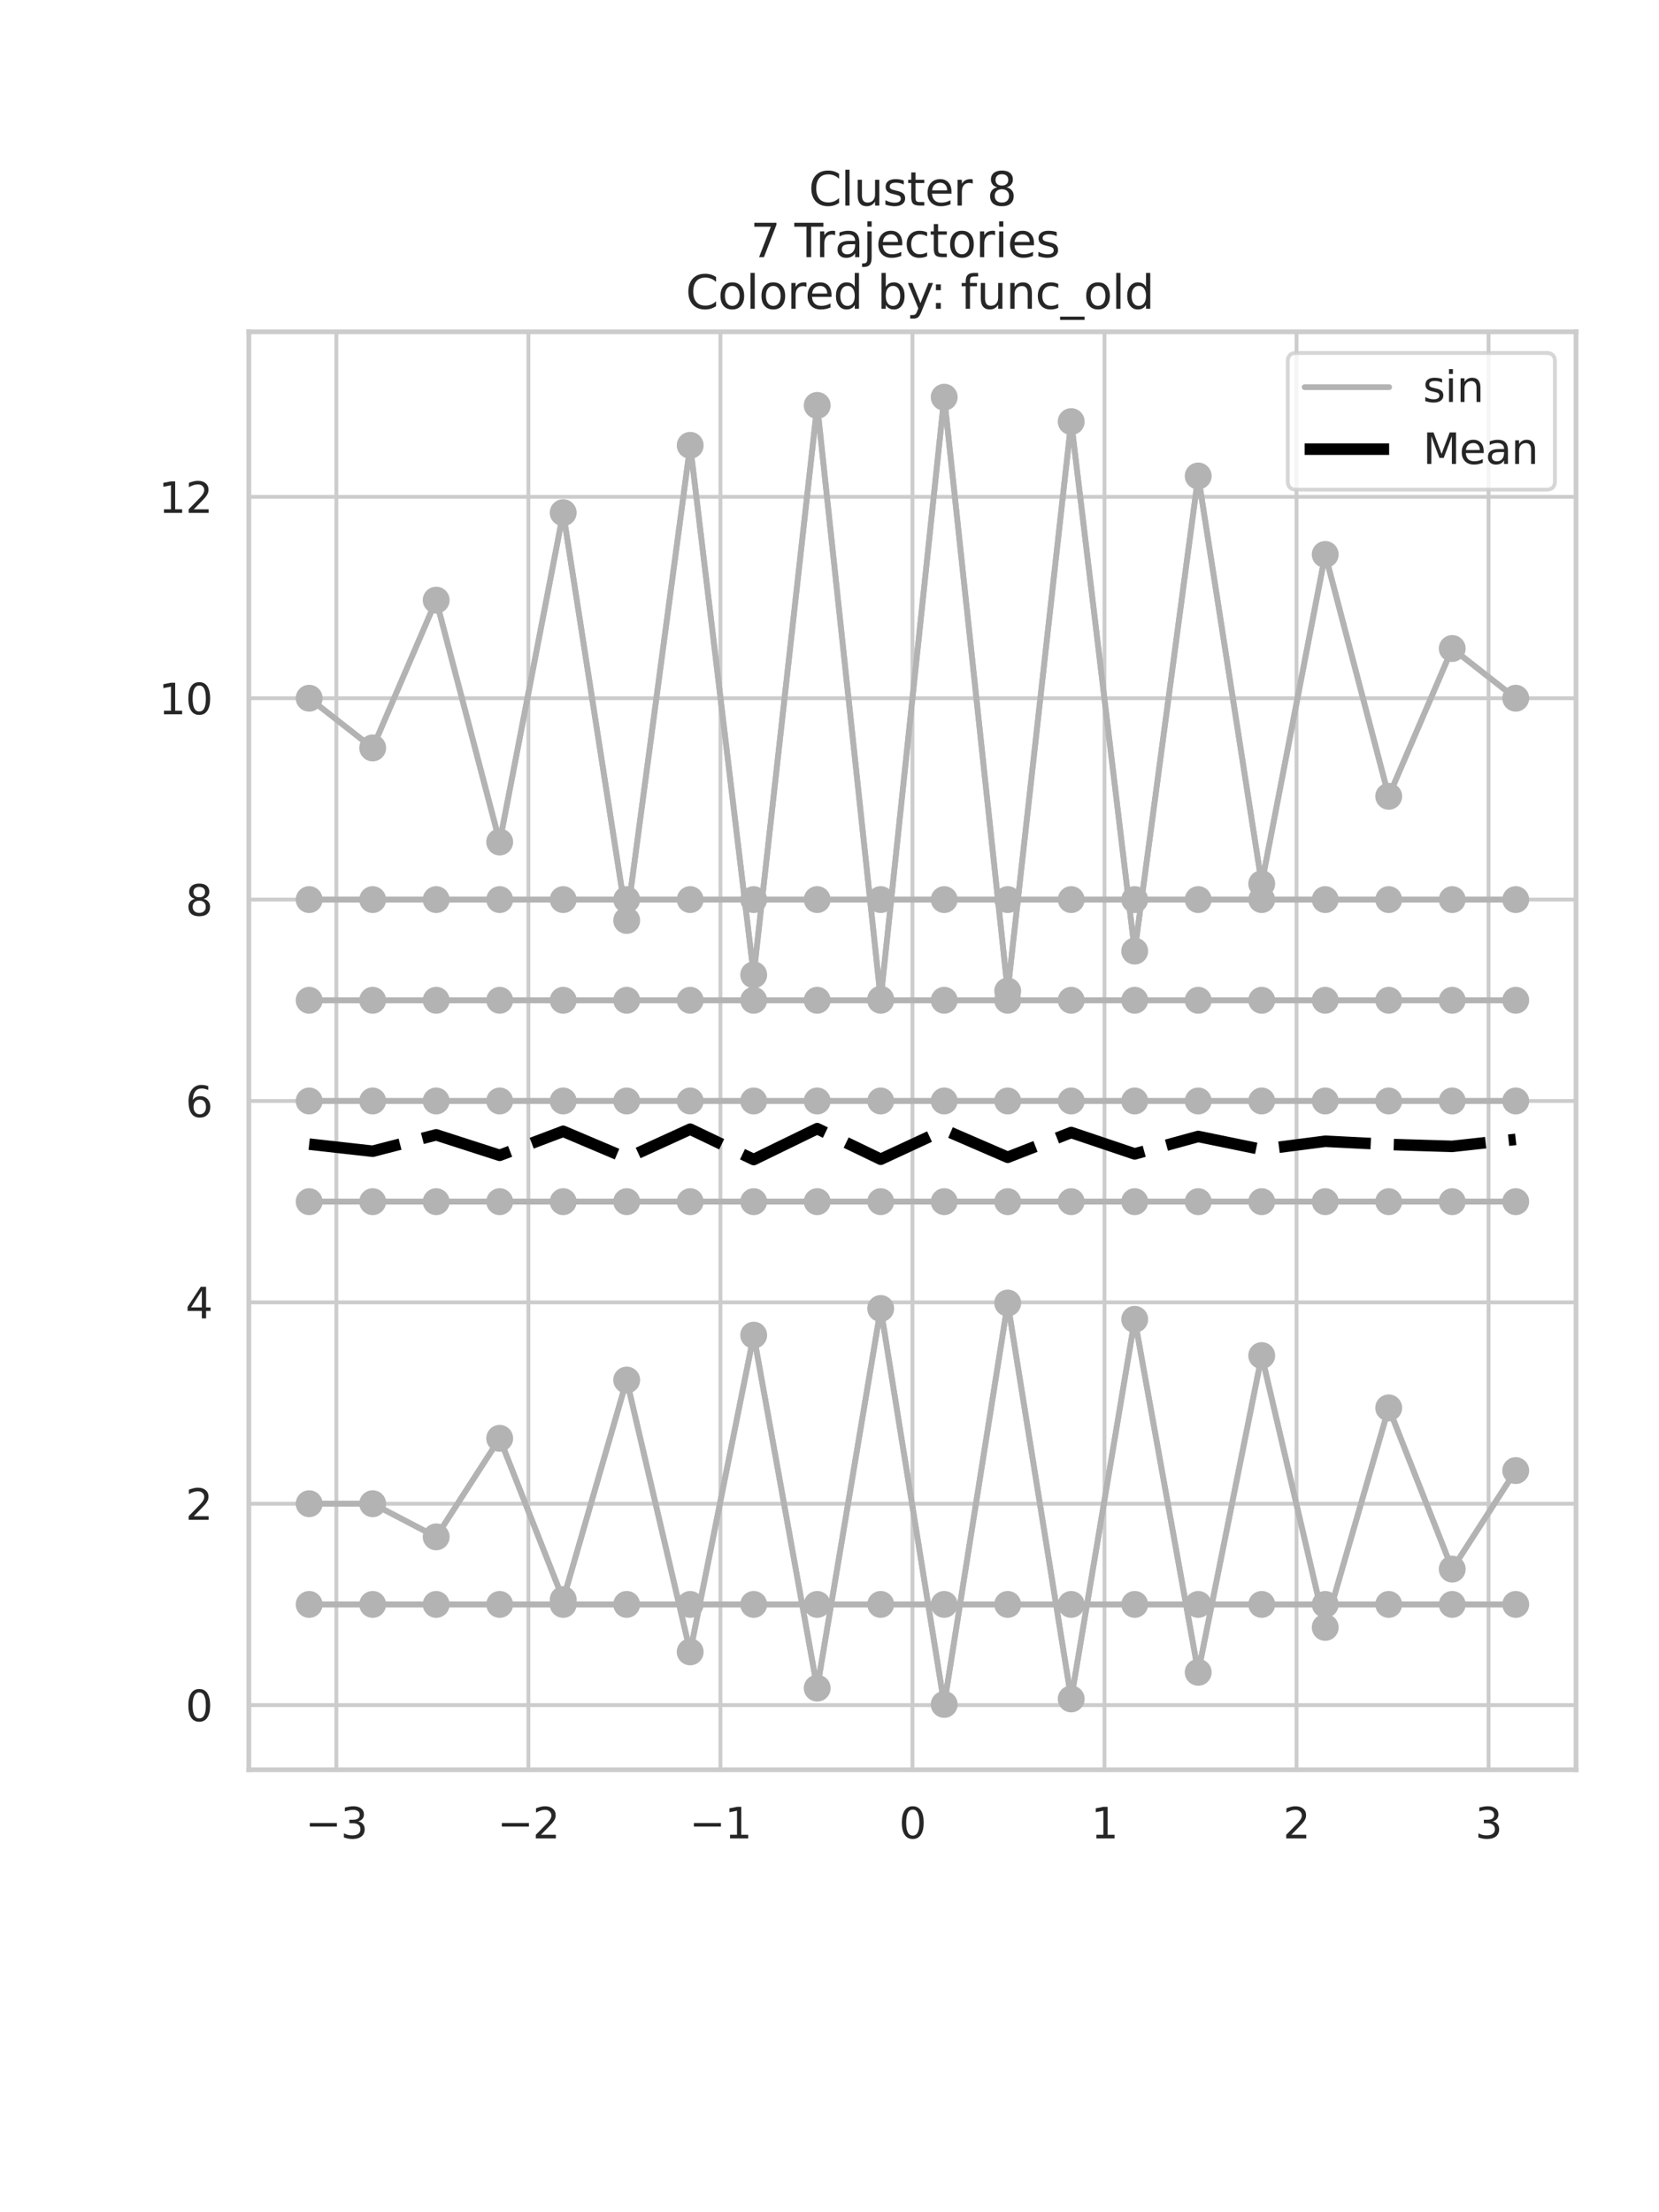 <?xml version="1.0" encoding="utf-8" standalone="no"?>
<!DOCTYPE svg PUBLIC "-//W3C//DTD SVG 1.1//EN"
  "http://www.w3.org/Graphics/SVG/1.1/DTD/svg11.dtd">
<svg xmlns:xlink="http://www.w3.org/1999/xlink" width="432pt" height="576pt" viewBox="0 0 432 576" xmlns="http://www.w3.org/2000/svg" version="1.1">
 <defs>
  <style type="text/css">*{stroke-linejoin: round; stroke-linecap: butt}</style>
 </defs>
 <g id="figure_1">
  <g id="patch_1">
   <path d="M 0 576 
L 432 576 
L 432 0 
L 0 0 
z
" style="fill: #ffffff"/>
  </g>
  <g id="axes_1">
   <g id="patch_2">
    <path d="M 64.8 460.8 
L 410.4 460.8 
L 410.4 86.4 
L 64.8 86.4 
z
" style="fill: #ffffff"/>
   </g>
   <g id="matplotlib.axis_1">
    <g id="xtick_1">
     <g id="line2d_1">
      <path d="M 87.589 460.8 
L 87.589 86.4 
" clip-path="url(#p9d77652226)" style="fill: none; stroke: #cccccc; stroke-linecap: round"/>
     </g>
     <g id="text_1">
      <!-- −3 -->
      <g style="fill: #262626" transform="translate(79.481 478.658) scale(0.11 -0.11)">
       <defs>
        <path id="DejaVuSans-2212" d="M 678 2272 
L 4684 2272 
L 4684 1741 
L 678 1741 
L 678 2272 
z
" transform="scale(0.016)"/>
        <path id="DejaVuSans-33" d="M 2597 2516 
Q 3050 2419 3304 2112 
Q 3559 1806 3559 1356 
Q 3559 666 3084 287 
Q 2609 -91 1734 -91 
Q 1441 -91 1130 -33 
Q 819 25 488 141 
L 488 750 
Q 750 597 1062 519 
Q 1375 441 1716 441 
Q 2309 441 2620 675 
Q 2931 909 2931 1356 
Q 2931 1769 2642 2001 
Q 2353 2234 1838 2234 
L 1294 2234 
L 1294 2753 
L 1863 2753 
Q 2328 2753 2575 2939 
Q 2822 3125 2822 3475 
Q 2822 3834 2567 4026 
Q 2313 4219 1838 4219 
Q 1578 4219 1281 4162 
Q 984 4106 628 3988 
L 628 4550 
Q 988 4650 1302 4700 
Q 1616 4750 1894 4750 
Q 2613 4750 3031 4423 
Q 3450 4097 3450 3541 
Q 3450 3153 3228 2886 
Q 3006 2619 2597 2516 
z
" transform="scale(0.016)"/>
       </defs>
       <use xlink:href="#DejaVuSans-2212"/>
       <use xlink:href="#DejaVuSans-33" transform="translate(83.789 0)"/>
      </g>
     </g>
    </g>
    <g id="xtick_2">
     <g id="line2d_2">
      <path d="M 137.593 460.8 
L 137.593 86.4 
" clip-path="url(#p9d77652226)" style="fill: none; stroke: #cccccc; stroke-linecap: round"/>
     </g>
     <g id="text_2">
      <!-- −2 -->
      <g style="fill: #262626" transform="translate(129.485 478.658) scale(0.11 -0.11)">
       <defs>
        <path id="DejaVuSans-32" d="M 1228 531 
L 3431 531 
L 3431 0 
L 469 0 
L 469 531 
Q 828 903 1448 1529 
Q 2069 2156 2228 2338 
Q 2531 2678 2651 2914 
Q 2772 3150 2772 3378 
Q 2772 3750 2511 3984 
Q 2250 4219 1831 4219 
Q 1534 4219 1204 4116 
Q 875 4013 500 3803 
L 500 4441 
Q 881 4594 1212 4672 
Q 1544 4750 1819 4750 
Q 2544 4750 2975 4387 
Q 3406 4025 3406 3419 
Q 3406 3131 3298 2873 
Q 3191 2616 2906 2266 
Q 2828 2175 2409 1742 
Q 1991 1309 1228 531 
z
" transform="scale(0.016)"/>
       </defs>
       <use xlink:href="#DejaVuSans-2212"/>
       <use xlink:href="#DejaVuSans-32" transform="translate(83.789 0)"/>
      </g>
     </g>
    </g>
    <g id="xtick_3">
     <g id="line2d_3">
      <path d="M 187.596 460.8 
L 187.596 86.4 
" clip-path="url(#p9d77652226)" style="fill: none; stroke: #cccccc; stroke-linecap: round"/>
     </g>
     <g id="text_3">
      <!-- −1 -->
      <g style="fill: #262626" transform="translate(179.488 478.658) scale(0.11 -0.11)">
       <defs>
        <path id="DejaVuSans-31" d="M 794 531 
L 1825 531 
L 1825 4091 
L 703 3866 
L 703 4441 
L 1819 4666 
L 2450 4666 
L 2450 531 
L 3481 531 
L 3481 0 
L 794 0 
L 794 531 
z
" transform="scale(0.016)"/>
       </defs>
       <use xlink:href="#DejaVuSans-2212"/>
       <use xlink:href="#DejaVuSans-31" transform="translate(83.789 0)"/>
      </g>
     </g>
    </g>
    <g id="xtick_4">
     <g id="line2d_4">
      <path d="M 237.6 460.8 
L 237.6 86.4 
" clip-path="url(#p9d77652226)" style="fill: none; stroke: #cccccc; stroke-linecap: round"/>
     </g>
     <g id="text_4">
      <!-- 0 -->
      <g style="fill: #262626" transform="translate(234.101 478.658) scale(0.11 -0.11)">
       <defs>
        <path id="DejaVuSans-30" d="M 2034 4250 
Q 1547 4250 1301 3770 
Q 1056 3291 1056 2328 
Q 1056 1369 1301 889 
Q 1547 409 2034 409 
Q 2525 409 2770 889 
Q 3016 1369 3016 2328 
Q 3016 3291 2770 3770 
Q 2525 4250 2034 4250 
z
M 2034 4750 
Q 2819 4750 3233 4129 
Q 3647 3509 3647 2328 
Q 3647 1150 3233 529 
Q 2819 -91 2034 -91 
Q 1250 -91 836 529 
Q 422 1150 422 2328 
Q 422 3509 836 4129 
Q 1250 4750 2034 4750 
z
" transform="scale(0.016)"/>
       </defs>
       <use xlink:href="#DejaVuSans-30"/>
      </g>
     </g>
    </g>
    <g id="xtick_5">
     <g id="line2d_5">
      <path d="M 287.604 460.8 
L 287.604 86.4 
" clip-path="url(#p9d77652226)" style="fill: none; stroke: #cccccc; stroke-linecap: round"/>
     </g>
     <g id="text_5">
      <!-- 1 -->
      <g style="fill: #262626" transform="translate(284.104 478.658) scale(0.11 -0.11)">
       <use xlink:href="#DejaVuSans-31"/>
      </g>
     </g>
    </g>
    <g id="xtick_6">
     <g id="line2d_6">
      <path d="M 337.607 460.8 
L 337.607 86.4 
" clip-path="url(#p9d77652226)" style="fill: none; stroke: #cccccc; stroke-linecap: round"/>
     </g>
     <g id="text_6">
      <!-- 2 -->
      <g style="fill: #262626" transform="translate(334.108 478.658) scale(0.11 -0.11)">
       <use xlink:href="#DejaVuSans-32"/>
      </g>
     </g>
    </g>
    <g id="xtick_7">
     <g id="line2d_7">
      <path d="M 387.611 460.8 
L 387.611 86.4 
" clip-path="url(#p9d77652226)" style="fill: none; stroke: #cccccc; stroke-linecap: round"/>
     </g>
     <g id="text_7">
      <!-- 3 -->
      <g style="fill: #262626" transform="translate(384.111 478.658) scale(0.11 -0.11)">
       <use xlink:href="#DejaVuSans-33"/>
      </g>
     </g>
    </g>
   </g>
   <g id="matplotlib.axis_2">
    <g id="ytick_1">
     <g id="line2d_8">
      <path d="M 64.8 443.961 
L 410.4 443.961 
" clip-path="url(#p9d77652226)" style="fill: none; stroke: #cccccc; stroke-linecap: round"/>
     </g>
     <g id="text_8">
      <!-- 0 -->
      <g style="fill: #262626" transform="translate(48.301 448.14) scale(0.11 -0.11)">
       <use xlink:href="#DejaVuSans-30"/>
      </g>
     </g>
    </g>
    <g id="ytick_2">
     <g id="line2d_9">
      <path d="M 64.8 391.528 
L 410.4 391.528 
" clip-path="url(#p9d77652226)" style="fill: none; stroke: #cccccc; stroke-linecap: round"/>
     </g>
     <g id="text_9">
      <!-- 2 -->
      <g style="fill: #262626" transform="translate(48.301 395.708) scale(0.11 -0.11)">
       <use xlink:href="#DejaVuSans-32"/>
      </g>
     </g>
    </g>
    <g id="ytick_3">
     <g id="line2d_10">
      <path d="M 64.8 339.096 
L 410.4 339.096 
" clip-path="url(#p9d77652226)" style="fill: none; stroke: #cccccc; stroke-linecap: round"/>
     </g>
     <g id="text_10">
      <!-- 4 -->
      <g style="fill: #262626" transform="translate(48.301 343.275) scale(0.11 -0.11)">
       <defs>
        <path id="DejaVuSans-34" d="M 2419 4116 
L 825 1625 
L 2419 1625 
L 2419 4116 
z
M 2253 4666 
L 3047 4666 
L 3047 1625 
L 3713 1625 
L 3713 1100 
L 3047 1100 
L 3047 0 
L 2419 0 
L 2419 1100 
L 313 1100 
L 313 1709 
L 2253 4666 
z
" transform="scale(0.016)"/>
       </defs>
       <use xlink:href="#DejaVuSans-34"/>
      </g>
     </g>
    </g>
    <g id="ytick_4">
     <g id="line2d_11">
      <path d="M 64.8 286.663 
L 410.4 286.663 
" clip-path="url(#p9d77652226)" style="fill: none; stroke: #cccccc; stroke-linecap: round"/>
     </g>
     <g id="text_11">
      <!-- 6 -->
      <g style="fill: #262626" transform="translate(48.301 290.842) scale(0.11 -0.11)">
       <defs>
        <path id="DejaVuSans-36" d="M 2113 2584 
Q 1688 2584 1439 2293 
Q 1191 2003 1191 1497 
Q 1191 994 1439 701 
Q 1688 409 2113 409 
Q 2538 409 2786 701 
Q 3034 994 3034 1497 
Q 3034 2003 2786 2293 
Q 2538 2584 2113 2584 
z
M 3366 4563 
L 3366 3988 
Q 3128 4100 2886 4159 
Q 2644 4219 2406 4219 
Q 1781 4219 1451 3797 
Q 1122 3375 1075 2522 
Q 1259 2794 1537 2939 
Q 1816 3084 2150 3084 
Q 2853 3084 3261 2657 
Q 3669 2231 3669 1497 
Q 3669 778 3244 343 
Q 2819 -91 2113 -91 
Q 1303 -91 875 529 
Q 447 1150 447 2328 
Q 447 3434 972 4092 
Q 1497 4750 2381 4750 
Q 2619 4750 2861 4703 
Q 3103 4656 3366 4563 
z
" transform="scale(0.016)"/>
       </defs>
       <use xlink:href="#DejaVuSans-36"/>
      </g>
     </g>
    </g>
    <g id="ytick_5">
     <g id="line2d_12">
      <path d="M 64.8 234.231 
L 410.4 234.231 
" clip-path="url(#p9d77652226)" style="fill: none; stroke: #cccccc; stroke-linecap: round"/>
     </g>
     <g id="text_12">
      <!-- 8 -->
      <g style="fill: #262626" transform="translate(48.301 238.41) scale(0.11 -0.11)">
       <defs>
        <path id="DejaVuSans-38" d="M 2034 2216 
Q 1584 2216 1326 1975 
Q 1069 1734 1069 1313 
Q 1069 891 1326 650 
Q 1584 409 2034 409 
Q 2484 409 2743 651 
Q 3003 894 3003 1313 
Q 3003 1734 2745 1975 
Q 2488 2216 2034 2216 
z
M 1403 2484 
Q 997 2584 770 2862 
Q 544 3141 544 3541 
Q 544 4100 942 4425 
Q 1341 4750 2034 4750 
Q 2731 4750 3128 4425 
Q 3525 4100 3525 3541 
Q 3525 3141 3298 2862 
Q 3072 2584 2669 2484 
Q 3125 2378 3379 2068 
Q 3634 1759 3634 1313 
Q 3634 634 3220 271 
Q 2806 -91 2034 -91 
Q 1263 -91 848 271 
Q 434 634 434 1313 
Q 434 1759 690 2068 
Q 947 2378 1403 2484 
z
M 1172 3481 
Q 1172 3119 1398 2916 
Q 1625 2713 2034 2713 
Q 2441 2713 2670 2916 
Q 2900 3119 2900 3481 
Q 2900 3844 2670 4047 
Q 2441 4250 2034 4250 
Q 1625 4250 1398 4047 
Q 1172 3844 1172 3481 
z
" transform="scale(0.016)"/>
       </defs>
       <use xlink:href="#DejaVuSans-38"/>
      </g>
     </g>
    </g>
    <g id="ytick_6">
     <g id="line2d_13">
      <path d="M 64.8 181.798 
L 410.4 181.798 
" clip-path="url(#p9d77652226)" style="fill: none; stroke: #cccccc; stroke-linecap: round"/>
     </g>
     <g id="text_13">
      <!-- 10 -->
      <g style="fill: #262626" transform="translate(41.303 185.977) scale(0.11 -0.11)">
       <use xlink:href="#DejaVuSans-31"/>
       <use xlink:href="#DejaVuSans-30" transform="translate(63.623 0)"/>
      </g>
     </g>
    </g>
    <g id="ytick_7">
     <g id="line2d_14">
      <path d="M 64.8 129.366 
L 410.4 129.366 
" clip-path="url(#p9d77652226)" style="fill: none; stroke: #cccccc; stroke-linecap: round"/>
     </g>
     <g id="text_14">
      <!-- 12 -->
      <g style="fill: #262626" transform="translate(41.303 133.545) scale(0.11 -0.11)">
       <use xlink:href="#DejaVuSans-31"/>
       <use xlink:href="#DejaVuSans-32" transform="translate(63.623 0)"/>
      </g>
     </g>
    </g>
   </g>
   <g id="line2d_15">
    <path d="M 80.509 312.88 
L 97.045 312.88 
L 113.581 312.88 
L 130.117 312.88 
L 146.653 312.88 
L 163.189 312.88 
L 179.724 312.88 
L 196.26 312.88 
L 212.796 312.88 
L 229.332 312.88 
L 245.868 312.88 
L 262.404 312.88 
L 278.94 312.88 
L 295.476 312.88 
L 312.011 312.88 
L 328.547 312.88 
L 345.083 312.88 
L 361.619 312.88 
L 378.155 312.88 
L 394.691 312.88 
" clip-path="url(#p9d77652226)" style="fill: none; stroke: #b3b3b3; stroke-width: 1.5; stroke-linecap: round"/>
   </g>
   <g id="line2d_16">
    <path d="M 80.509 312.88 
L 97.045 312.88 
L 113.581 312.88 
L 130.117 312.88 
L 146.653 312.88 
L 163.189 312.88 
L 179.724 312.88 
L 196.26 312.88 
L 212.796 312.88 
L 229.332 312.88 
L 245.868 312.88 
L 262.404 312.88 
L 278.94 312.88 
L 295.476 312.88 
L 312.011 312.88 
L 328.547 312.88 
L 345.083 312.88 
L 361.619 312.88 
L 378.155 312.88 
L 394.691 312.88 
" clip-path="url(#p9d77652226)" style="fill: none; stroke: #b3b3b3; stroke-width: 1.5; stroke-linecap: round"/>
    <defs>
     <path id="md5d06dfcd3" d="M 0 3 
C 0.796 3 1.559 2.684 2.121 2.121 
C 2.684 1.559 3 0.796 3 0 
C 3 -0.796 2.684 -1.559 2.121 -2.121 
C 1.559 -2.684 0.796 -3 0 -3 
C -0.796 -3 -1.559 -2.684 -2.121 -2.121 
C -2.684 -1.559 -3 -0.796 -3 0 
C -3 0.796 -2.684 1.559 -2.121 2.121 
C -1.559 2.684 -0.796 3 0 3 
z
" style="stroke: #b3b3b3"/>
    </defs>
    <g clip-path="url(#p9d77652226)">
     <use xlink:href="#md5d06dfcd3" x="80.509" y="312.88" style="fill: #b3b3b3; stroke: #b3b3b3"/>
     <use xlink:href="#md5d06dfcd3" x="97.045" y="312.88" style="fill: #b3b3b3; stroke: #b3b3b3"/>
     <use xlink:href="#md5d06dfcd3" x="113.581" y="312.88" style="fill: #b3b3b3; stroke: #b3b3b3"/>
     <use xlink:href="#md5d06dfcd3" x="130.117" y="312.88" style="fill: #b3b3b3; stroke: #b3b3b3"/>
     <use xlink:href="#md5d06dfcd3" x="146.653" y="312.88" style="fill: #b3b3b3; stroke: #b3b3b3"/>
     <use xlink:href="#md5d06dfcd3" x="163.189" y="312.88" style="fill: #b3b3b3; stroke: #b3b3b3"/>
     <use xlink:href="#md5d06dfcd3" x="179.724" y="312.88" style="fill: #b3b3b3; stroke: #b3b3b3"/>
     <use xlink:href="#md5d06dfcd3" x="196.26" y="312.88" style="fill: #b3b3b3; stroke: #b3b3b3"/>
     <use xlink:href="#md5d06dfcd3" x="212.796" y="312.88" style="fill: #b3b3b3; stroke: #b3b3b3"/>
     <use xlink:href="#md5d06dfcd3" x="229.332" y="312.88" style="fill: #b3b3b3; stroke: #b3b3b3"/>
     <use xlink:href="#md5d06dfcd3" x="245.868" y="312.88" style="fill: #b3b3b3; stroke: #b3b3b3"/>
     <use xlink:href="#md5d06dfcd3" x="262.404" y="312.88" style="fill: #b3b3b3; stroke: #b3b3b3"/>
     <use xlink:href="#md5d06dfcd3" x="278.94" y="312.88" style="fill: #b3b3b3; stroke: #b3b3b3"/>
     <use xlink:href="#md5d06dfcd3" x="295.476" y="312.88" style="fill: #b3b3b3; stroke: #b3b3b3"/>
     <use xlink:href="#md5d06dfcd3" x="312.011" y="312.88" style="fill: #b3b3b3; stroke: #b3b3b3"/>
     <use xlink:href="#md5d06dfcd3" x="328.547" y="312.88" style="fill: #b3b3b3; stroke: #b3b3b3"/>
     <use xlink:href="#md5d06dfcd3" x="345.083" y="312.88" style="fill: #b3b3b3; stroke: #b3b3b3"/>
     <use xlink:href="#md5d06dfcd3" x="361.619" y="312.88" style="fill: #b3b3b3; stroke: #b3b3b3"/>
     <use xlink:href="#md5d06dfcd3" x="378.155" y="312.88" style="fill: #b3b3b3; stroke: #b3b3b3"/>
     <use xlink:href="#md5d06dfcd3" x="394.691" y="312.88" style="fill: #b3b3b3; stroke: #b3b3b3"/>
    </g>
   </g>
   <g id="line2d_17">
    <path d="M 80.509 417.745 
L 97.045 417.745 
L 113.581 417.745 
L 130.117 417.745 
L 146.653 417.745 
L 163.189 417.745 
L 179.724 417.745 
L 196.26 417.745 
L 212.796 417.745 
L 229.332 417.745 
L 245.868 417.745 
L 262.404 417.745 
L 278.94 417.745 
L 295.476 417.745 
L 312.011 417.745 
L 328.547 417.745 
L 345.083 417.745 
L 361.619 417.745 
L 378.155 417.745 
L 394.691 417.745 
" clip-path="url(#p9d77652226)" style="fill: none; stroke: #b3b3b3; stroke-width: 1.5; stroke-linecap: round"/>
   </g>
   <g id="line2d_18">
    <path d="M 80.509 417.745 
L 97.045 417.745 
L 113.581 417.745 
L 130.117 417.745 
L 146.653 417.745 
L 163.189 417.745 
L 179.724 417.745 
L 196.26 417.745 
L 212.796 417.745 
L 229.332 417.745 
L 245.868 417.745 
L 262.404 417.745 
L 278.94 417.745 
L 295.476 417.745 
L 312.011 417.745 
L 328.547 417.745 
L 345.083 417.745 
L 361.619 417.745 
L 378.155 417.745 
L 394.691 417.745 
" clip-path="url(#p9d77652226)" style="fill: none; stroke: #b3b3b3; stroke-width: 1.5; stroke-linecap: round"/>
    <g clip-path="url(#p9d77652226)">
     <use xlink:href="#md5d06dfcd3" x="80.509" y="417.745" style="fill: #b3b3b3; stroke: #b3b3b3"/>
     <use xlink:href="#md5d06dfcd3" x="97.045" y="417.745" style="fill: #b3b3b3; stroke: #b3b3b3"/>
     <use xlink:href="#md5d06dfcd3" x="113.581" y="417.745" style="fill: #b3b3b3; stroke: #b3b3b3"/>
     <use xlink:href="#md5d06dfcd3" x="130.117" y="417.745" style="fill: #b3b3b3; stroke: #b3b3b3"/>
     <use xlink:href="#md5d06dfcd3" x="146.653" y="417.745" style="fill: #b3b3b3; stroke: #b3b3b3"/>
     <use xlink:href="#md5d06dfcd3" x="163.189" y="417.745" style="fill: #b3b3b3; stroke: #b3b3b3"/>
     <use xlink:href="#md5d06dfcd3" x="179.724" y="417.745" style="fill: #b3b3b3; stroke: #b3b3b3"/>
     <use xlink:href="#md5d06dfcd3" x="196.26" y="417.745" style="fill: #b3b3b3; stroke: #b3b3b3"/>
     <use xlink:href="#md5d06dfcd3" x="212.796" y="417.745" style="fill: #b3b3b3; stroke: #b3b3b3"/>
     <use xlink:href="#md5d06dfcd3" x="229.332" y="417.745" style="fill: #b3b3b3; stroke: #b3b3b3"/>
     <use xlink:href="#md5d06dfcd3" x="245.868" y="417.745" style="fill: #b3b3b3; stroke: #b3b3b3"/>
     <use xlink:href="#md5d06dfcd3" x="262.404" y="417.745" style="fill: #b3b3b3; stroke: #b3b3b3"/>
     <use xlink:href="#md5d06dfcd3" x="278.94" y="417.745" style="fill: #b3b3b3; stroke: #b3b3b3"/>
     <use xlink:href="#md5d06dfcd3" x="295.476" y="417.745" style="fill: #b3b3b3; stroke: #b3b3b3"/>
     <use xlink:href="#md5d06dfcd3" x="312.011" y="417.745" style="fill: #b3b3b3; stroke: #b3b3b3"/>
     <use xlink:href="#md5d06dfcd3" x="328.547" y="417.745" style="fill: #b3b3b3; stroke: #b3b3b3"/>
     <use xlink:href="#md5d06dfcd3" x="345.083" y="417.745" style="fill: #b3b3b3; stroke: #b3b3b3"/>
     <use xlink:href="#md5d06dfcd3" x="361.619" y="417.745" style="fill: #b3b3b3; stroke: #b3b3b3"/>
     <use xlink:href="#md5d06dfcd3" x="378.155" y="417.745" style="fill: #b3b3b3; stroke: #b3b3b3"/>
     <use xlink:href="#md5d06dfcd3" x="394.691" y="417.745" style="fill: #b3b3b3; stroke: #b3b3b3"/>
    </g>
   </g>
   <g id="line2d_19">
    <path d="M 80.509 286.663 
L 97.045 286.663 
L 113.581 286.663 
L 130.117 286.663 
L 146.653 286.663 
L 163.189 286.663 
L 179.724 286.663 
L 196.26 286.663 
L 212.796 286.663 
L 229.332 286.663 
L 245.868 286.663 
L 262.404 286.663 
L 278.94 286.663 
L 295.476 286.663 
L 312.011 286.663 
L 328.547 286.663 
L 345.083 286.663 
L 361.619 286.663 
L 378.155 286.663 
L 394.691 286.663 
" clip-path="url(#p9d77652226)" style="fill: none; stroke: #b3b3b3; stroke-width: 1.5; stroke-linecap: round"/>
   </g>
   <g id="line2d_20">
    <path d="M 80.509 286.663 
L 97.045 286.663 
L 113.581 286.663 
L 130.117 286.663 
L 146.653 286.663 
L 163.189 286.663 
L 179.724 286.663 
L 196.26 286.663 
L 212.796 286.663 
L 229.332 286.663 
L 245.868 286.663 
L 262.404 286.663 
L 278.94 286.663 
L 295.476 286.663 
L 312.011 286.663 
L 328.547 286.663 
L 345.083 286.663 
L 361.619 286.663 
L 378.155 286.663 
L 394.691 286.663 
" clip-path="url(#p9d77652226)" style="fill: none; stroke: #b3b3b3; stroke-width: 1.5; stroke-linecap: round"/>
    <g clip-path="url(#p9d77652226)">
     <use xlink:href="#md5d06dfcd3" x="80.509" y="286.663" style="fill: #b3b3b3; stroke: #b3b3b3"/>
     <use xlink:href="#md5d06dfcd3" x="97.045" y="286.663" style="fill: #b3b3b3; stroke: #b3b3b3"/>
     <use xlink:href="#md5d06dfcd3" x="113.581" y="286.663" style="fill: #b3b3b3; stroke: #b3b3b3"/>
     <use xlink:href="#md5d06dfcd3" x="130.117" y="286.663" style="fill: #b3b3b3; stroke: #b3b3b3"/>
     <use xlink:href="#md5d06dfcd3" x="146.653" y="286.663" style="fill: #b3b3b3; stroke: #b3b3b3"/>
     <use xlink:href="#md5d06dfcd3" x="163.189" y="286.663" style="fill: #b3b3b3; stroke: #b3b3b3"/>
     <use xlink:href="#md5d06dfcd3" x="179.724" y="286.663" style="fill: #b3b3b3; stroke: #b3b3b3"/>
     <use xlink:href="#md5d06dfcd3" x="196.26" y="286.663" style="fill: #b3b3b3; stroke: #b3b3b3"/>
     <use xlink:href="#md5d06dfcd3" x="212.796" y="286.663" style="fill: #b3b3b3; stroke: #b3b3b3"/>
     <use xlink:href="#md5d06dfcd3" x="229.332" y="286.663" style="fill: #b3b3b3; stroke: #b3b3b3"/>
     <use xlink:href="#md5d06dfcd3" x="245.868" y="286.663" style="fill: #b3b3b3; stroke: #b3b3b3"/>
     <use xlink:href="#md5d06dfcd3" x="262.404" y="286.663" style="fill: #b3b3b3; stroke: #b3b3b3"/>
     <use xlink:href="#md5d06dfcd3" x="278.94" y="286.663" style="fill: #b3b3b3; stroke: #b3b3b3"/>
     <use xlink:href="#md5d06dfcd3" x="295.476" y="286.663" style="fill: #b3b3b3; stroke: #b3b3b3"/>
     <use xlink:href="#md5d06dfcd3" x="312.011" y="286.663" style="fill: #b3b3b3; stroke: #b3b3b3"/>
     <use xlink:href="#md5d06dfcd3" x="328.547" y="286.663" style="fill: #b3b3b3; stroke: #b3b3b3"/>
     <use xlink:href="#md5d06dfcd3" x="345.083" y="286.663" style="fill: #b3b3b3; stroke: #b3b3b3"/>
     <use xlink:href="#md5d06dfcd3" x="361.619" y="286.663" style="fill: #b3b3b3; stroke: #b3b3b3"/>
     <use xlink:href="#md5d06dfcd3" x="378.155" y="286.663" style="fill: #b3b3b3; stroke: #b3b3b3"/>
     <use xlink:href="#md5d06dfcd3" x="394.691" y="286.663" style="fill: #b3b3b3; stroke: #b3b3b3"/>
    </g>
   </g>
   <g id="line2d_21">
    <path d="M 80.509 260.447 
L 97.045 260.447 
L 113.581 260.447 
L 130.117 260.447 
L 146.653 260.447 
L 163.189 260.447 
L 179.724 260.447 
L 196.26 260.447 
L 212.796 260.447 
L 229.332 260.447 
L 245.868 260.447 
L 262.404 260.447 
L 278.94 260.447 
L 295.476 260.447 
L 312.011 260.447 
L 328.547 260.447 
L 345.083 260.447 
L 361.619 260.447 
L 378.155 260.447 
L 394.691 260.447 
" clip-path="url(#p9d77652226)" style="fill: none; stroke: #b3b3b3; stroke-width: 1.5; stroke-linecap: round"/>
   </g>
   <g id="line2d_22">
    <path d="M 80.509 260.447 
L 97.045 260.447 
L 113.581 260.447 
L 130.117 260.447 
L 146.653 260.447 
L 163.189 260.447 
L 179.724 260.447 
L 196.26 260.447 
L 212.796 260.447 
L 229.332 260.447 
L 245.868 260.447 
L 262.404 260.447 
L 278.94 260.447 
L 295.476 260.447 
L 312.011 260.447 
L 328.547 260.447 
L 345.083 260.447 
L 361.619 260.447 
L 378.155 260.447 
L 394.691 260.447 
" clip-path="url(#p9d77652226)" style="fill: none; stroke: #b3b3b3; stroke-width: 1.5; stroke-linecap: round"/>
    <g clip-path="url(#p9d77652226)">
     <use xlink:href="#md5d06dfcd3" x="80.509" y="260.447" style="fill: #b3b3b3; stroke: #b3b3b3"/>
     <use xlink:href="#md5d06dfcd3" x="97.045" y="260.447" style="fill: #b3b3b3; stroke: #b3b3b3"/>
     <use xlink:href="#md5d06dfcd3" x="113.581" y="260.447" style="fill: #b3b3b3; stroke: #b3b3b3"/>
     <use xlink:href="#md5d06dfcd3" x="130.117" y="260.447" style="fill: #b3b3b3; stroke: #b3b3b3"/>
     <use xlink:href="#md5d06dfcd3" x="146.653" y="260.447" style="fill: #b3b3b3; stroke: #b3b3b3"/>
     <use xlink:href="#md5d06dfcd3" x="163.189" y="260.447" style="fill: #b3b3b3; stroke: #b3b3b3"/>
     <use xlink:href="#md5d06dfcd3" x="179.724" y="260.447" style="fill: #b3b3b3; stroke: #b3b3b3"/>
     <use xlink:href="#md5d06dfcd3" x="196.26" y="260.447" style="fill: #b3b3b3; stroke: #b3b3b3"/>
     <use xlink:href="#md5d06dfcd3" x="212.796" y="260.447" style="fill: #b3b3b3; stroke: #b3b3b3"/>
     <use xlink:href="#md5d06dfcd3" x="229.332" y="260.447" style="fill: #b3b3b3; stroke: #b3b3b3"/>
     <use xlink:href="#md5d06dfcd3" x="245.868" y="260.447" style="fill: #b3b3b3; stroke: #b3b3b3"/>
     <use xlink:href="#md5d06dfcd3" x="262.404" y="260.447" style="fill: #b3b3b3; stroke: #b3b3b3"/>
     <use xlink:href="#md5d06dfcd3" x="278.94" y="260.447" style="fill: #b3b3b3; stroke: #b3b3b3"/>
     <use xlink:href="#md5d06dfcd3" x="295.476" y="260.447" style="fill: #b3b3b3; stroke: #b3b3b3"/>
     <use xlink:href="#md5d06dfcd3" x="312.011" y="260.447" style="fill: #b3b3b3; stroke: #b3b3b3"/>
     <use xlink:href="#md5d06dfcd3" x="328.547" y="260.447" style="fill: #b3b3b3; stroke: #b3b3b3"/>
     <use xlink:href="#md5d06dfcd3" x="345.083" y="260.447" style="fill: #b3b3b3; stroke: #b3b3b3"/>
     <use xlink:href="#md5d06dfcd3" x="361.619" y="260.447" style="fill: #b3b3b3; stroke: #b3b3b3"/>
     <use xlink:href="#md5d06dfcd3" x="378.155" y="260.447" style="fill: #b3b3b3; stroke: #b3b3b3"/>
     <use xlink:href="#md5d06dfcd3" x="394.691" y="260.447" style="fill: #b3b3b3; stroke: #b3b3b3"/>
    </g>
   </g>
   <g id="line2d_23">
    <path d="M 80.509 181.798 
L 97.045 194.743 
L 113.581 156.261 
L 130.117 219.231 
L 146.653 133.491 
L 163.189 239.662 
L 179.724 115.956 
L 196.26 253.823 
L 212.796 105.556 
L 229.332 260.178 
L 245.868 103.418 
L 262.404 258.04 
L 278.94 109.774 
L 295.476 247.64 
L 312.011 123.935 
L 328.547 230.105 
L 345.083 144.366 
L 361.619 207.336 
L 378.155 168.853 
L 394.691 181.798 
" clip-path="url(#p9d77652226)" style="fill: none; stroke: #b3b3b3; stroke-width: 1.5; stroke-linecap: round"/>
   </g>
   <g id="line2d_24">
    <path d="M 80.509 181.798 
L 97.045 194.743 
L 113.581 156.261 
L 130.117 219.231 
L 146.653 133.491 
L 163.189 239.662 
L 179.724 115.956 
L 196.26 253.823 
L 212.796 105.556 
L 229.332 260.178 
L 245.868 103.418 
L 262.404 258.04 
L 278.94 109.774 
L 295.476 247.64 
L 312.011 123.935 
L 328.547 230.105 
L 345.083 144.366 
L 361.619 207.336 
L 378.155 168.853 
L 394.691 181.798 
" clip-path="url(#p9d77652226)" style="fill: none; stroke: #b3b3b3; stroke-width: 1.5; stroke-linecap: round"/>
    <g clip-path="url(#p9d77652226)">
     <use xlink:href="#md5d06dfcd3" x="80.509" y="181.798" style="fill: #b3b3b3; stroke: #b3b3b3"/>
     <use xlink:href="#md5d06dfcd3" x="97.045" y="194.743" style="fill: #b3b3b3; stroke: #b3b3b3"/>
     <use xlink:href="#md5d06dfcd3" x="113.581" y="156.261" style="fill: #b3b3b3; stroke: #b3b3b3"/>
     <use xlink:href="#md5d06dfcd3" x="130.117" y="219.231" style="fill: #b3b3b3; stroke: #b3b3b3"/>
     <use xlink:href="#md5d06dfcd3" x="146.653" y="133.491" style="fill: #b3b3b3; stroke: #b3b3b3"/>
     <use xlink:href="#md5d06dfcd3" x="163.189" y="239.662" style="fill: #b3b3b3; stroke: #b3b3b3"/>
     <use xlink:href="#md5d06dfcd3" x="179.724" y="115.956" style="fill: #b3b3b3; stroke: #b3b3b3"/>
     <use xlink:href="#md5d06dfcd3" x="196.26" y="253.823" style="fill: #b3b3b3; stroke: #b3b3b3"/>
     <use xlink:href="#md5d06dfcd3" x="212.796" y="105.556" style="fill: #b3b3b3; stroke: #b3b3b3"/>
     <use xlink:href="#md5d06dfcd3" x="229.332" y="260.178" style="fill: #b3b3b3; stroke: #b3b3b3"/>
     <use xlink:href="#md5d06dfcd3" x="245.868" y="103.418" style="fill: #b3b3b3; stroke: #b3b3b3"/>
     <use xlink:href="#md5d06dfcd3" x="262.404" y="258.04" style="fill: #b3b3b3; stroke: #b3b3b3"/>
     <use xlink:href="#md5d06dfcd3" x="278.94" y="109.774" style="fill: #b3b3b3; stroke: #b3b3b3"/>
     <use xlink:href="#md5d06dfcd3" x="295.476" y="247.64" style="fill: #b3b3b3; stroke: #b3b3b3"/>
     <use xlink:href="#md5d06dfcd3" x="312.011" y="123.935" style="fill: #b3b3b3; stroke: #b3b3b3"/>
     <use xlink:href="#md5d06dfcd3" x="328.547" y="230.105" style="fill: #b3b3b3; stroke: #b3b3b3"/>
     <use xlink:href="#md5d06dfcd3" x="345.083" y="144.366" style="fill: #b3b3b3; stroke: #b3b3b3"/>
     <use xlink:href="#md5d06dfcd3" x="361.619" y="207.336" style="fill: #b3b3b3; stroke: #b3b3b3"/>
     <use xlink:href="#md5d06dfcd3" x="378.155" y="168.853" style="fill: #b3b3b3; stroke: #b3b3b3"/>
     <use xlink:href="#md5d06dfcd3" x="394.691" y="181.798" style="fill: #b3b3b3; stroke: #b3b3b3"/>
    </g>
   </g>
   <g id="line2d_25">
    <path d="M 80.509 234.231 
L 97.045 234.231 
L 113.581 234.231 
L 130.117 234.231 
L 146.653 234.231 
L 163.189 234.231 
L 179.724 234.231 
L 196.26 234.231 
L 212.796 234.231 
L 229.332 234.231 
L 245.868 234.231 
L 262.404 234.231 
L 278.94 234.231 
L 295.476 234.231 
L 312.011 234.231 
L 328.547 234.231 
L 345.083 234.231 
L 361.619 234.231 
L 378.155 234.231 
L 394.691 234.231 
" clip-path="url(#p9d77652226)" style="fill: none; stroke: #b3b3b3; stroke-width: 1.5; stroke-linecap: round"/>
   </g>
   <g id="line2d_26">
    <path d="M 80.509 234.231 
L 97.045 234.231 
L 113.581 234.231 
L 130.117 234.231 
L 146.653 234.231 
L 163.189 234.231 
L 179.724 234.231 
L 196.26 234.231 
L 212.796 234.231 
L 229.332 234.231 
L 245.868 234.231 
L 262.404 234.231 
L 278.94 234.231 
L 295.476 234.231 
L 312.011 234.231 
L 328.547 234.231 
L 345.083 234.231 
L 361.619 234.231 
L 378.155 234.231 
L 394.691 234.231 
" clip-path="url(#p9d77652226)" style="fill: none; stroke: #b3b3b3; stroke-width: 1.5; stroke-linecap: round"/>
    <g clip-path="url(#p9d77652226)">
     <use xlink:href="#md5d06dfcd3" x="80.509" y="234.231" style="fill: #b3b3b3; stroke: #b3b3b3"/>
     <use xlink:href="#md5d06dfcd3" x="97.045" y="234.231" style="fill: #b3b3b3; stroke: #b3b3b3"/>
     <use xlink:href="#md5d06dfcd3" x="113.581" y="234.231" style="fill: #b3b3b3; stroke: #b3b3b3"/>
     <use xlink:href="#md5d06dfcd3" x="130.117" y="234.231" style="fill: #b3b3b3; stroke: #b3b3b3"/>
     <use xlink:href="#md5d06dfcd3" x="146.653" y="234.231" style="fill: #b3b3b3; stroke: #b3b3b3"/>
     <use xlink:href="#md5d06dfcd3" x="163.189" y="234.231" style="fill: #b3b3b3; stroke: #b3b3b3"/>
     <use xlink:href="#md5d06dfcd3" x="179.724" y="234.231" style="fill: #b3b3b3; stroke: #b3b3b3"/>
     <use xlink:href="#md5d06dfcd3" x="196.26" y="234.231" style="fill: #b3b3b3; stroke: #b3b3b3"/>
     <use xlink:href="#md5d06dfcd3" x="212.796" y="234.231" style="fill: #b3b3b3; stroke: #b3b3b3"/>
     <use xlink:href="#md5d06dfcd3" x="229.332" y="234.231" style="fill: #b3b3b3; stroke: #b3b3b3"/>
     <use xlink:href="#md5d06dfcd3" x="245.868" y="234.231" style="fill: #b3b3b3; stroke: #b3b3b3"/>
     <use xlink:href="#md5d06dfcd3" x="262.404" y="234.231" style="fill: #b3b3b3; stroke: #b3b3b3"/>
     <use xlink:href="#md5d06dfcd3" x="278.94" y="234.231" style="fill: #b3b3b3; stroke: #b3b3b3"/>
     <use xlink:href="#md5d06dfcd3" x="295.476" y="234.231" style="fill: #b3b3b3; stroke: #b3b3b3"/>
     <use xlink:href="#md5d06dfcd3" x="312.011" y="234.231" style="fill: #b3b3b3; stroke: #b3b3b3"/>
     <use xlink:href="#md5d06dfcd3" x="328.547" y="234.231" style="fill: #b3b3b3; stroke: #b3b3b3"/>
     <use xlink:href="#md5d06dfcd3" x="345.083" y="234.231" style="fill: #b3b3b3; stroke: #b3b3b3"/>
     <use xlink:href="#md5d06dfcd3" x="361.619" y="234.231" style="fill: #b3b3b3; stroke: #b3b3b3"/>
     <use xlink:href="#md5d06dfcd3" x="378.155" y="234.231" style="fill: #b3b3b3; stroke: #b3b3b3"/>
     <use xlink:href="#md5d06dfcd3" x="394.691" y="234.231" style="fill: #b3b3b3; stroke: #b3b3b3"/>
    </g>
   </g>
   <g id="line2d_27">
    <path d="M 80.509 391.528 
L 97.045 391.528 
L 113.581 400.158 
L 130.117 374.504 
L 146.653 416.484 
L 163.189 359.324 
L 179.724 430.104 
L 196.26 347.634 
L 212.796 439.545 
L 229.332 340.7 
L 245.868 443.782 
L 262.404 339.275 
L 278.94 442.356 
L 295.476 343.512 
L 312.011 435.423 
L 328.547 352.953 
L 345.083 423.733 
L 361.619 366.573 
L 378.155 408.553 
L 394.691 382.898 
" clip-path="url(#p9d77652226)" style="fill: none; stroke: #b3b3b3; stroke-width: 1.5; stroke-linecap: round"/>
   </g>
   <g id="line2d_28">
    <path d="M 80.509 391.528 
L 97.045 391.528 
L 113.581 400.158 
L 130.117 374.504 
L 146.653 416.484 
L 163.189 359.324 
L 179.724 430.104 
L 196.26 347.634 
L 212.796 439.545 
L 229.332 340.7 
L 245.868 443.782 
L 262.404 339.275 
L 278.94 442.356 
L 295.476 343.512 
L 312.011 435.423 
L 328.547 352.953 
L 345.083 423.733 
L 361.619 366.573 
L 378.155 408.553 
L 394.691 382.898 
" clip-path="url(#p9d77652226)" style="fill: none; stroke: #b3b3b3; stroke-width: 1.5; stroke-linecap: round"/>
    <g clip-path="url(#p9d77652226)">
     <use xlink:href="#md5d06dfcd3" x="80.509" y="391.528" style="fill: #b3b3b3; stroke: #b3b3b3"/>
     <use xlink:href="#md5d06dfcd3" x="97.045" y="391.528" style="fill: #b3b3b3; stroke: #b3b3b3"/>
     <use xlink:href="#md5d06dfcd3" x="113.581" y="400.158" style="fill: #b3b3b3; stroke: #b3b3b3"/>
     <use xlink:href="#md5d06dfcd3" x="130.117" y="374.504" style="fill: #b3b3b3; stroke: #b3b3b3"/>
     <use xlink:href="#md5d06dfcd3" x="146.653" y="416.484" style="fill: #b3b3b3; stroke: #b3b3b3"/>
     <use xlink:href="#md5d06dfcd3" x="163.189" y="359.324" style="fill: #b3b3b3; stroke: #b3b3b3"/>
     <use xlink:href="#md5d06dfcd3" x="179.724" y="430.104" style="fill: #b3b3b3; stroke: #b3b3b3"/>
     <use xlink:href="#md5d06dfcd3" x="196.26" y="347.634" style="fill: #b3b3b3; stroke: #b3b3b3"/>
     <use xlink:href="#md5d06dfcd3" x="212.796" y="439.545" style="fill: #b3b3b3; stroke: #b3b3b3"/>
     <use xlink:href="#md5d06dfcd3" x="229.332" y="340.7" style="fill: #b3b3b3; stroke: #b3b3b3"/>
     <use xlink:href="#md5d06dfcd3" x="245.868" y="443.782" style="fill: #b3b3b3; stroke: #b3b3b3"/>
     <use xlink:href="#md5d06dfcd3" x="262.404" y="339.275" style="fill: #b3b3b3; stroke: #b3b3b3"/>
     <use xlink:href="#md5d06dfcd3" x="278.94" y="442.356" style="fill: #b3b3b3; stroke: #b3b3b3"/>
     <use xlink:href="#md5d06dfcd3" x="295.476" y="343.512" style="fill: #b3b3b3; stroke: #b3b3b3"/>
     <use xlink:href="#md5d06dfcd3" x="312.011" y="435.423" style="fill: #b3b3b3; stroke: #b3b3b3"/>
     <use xlink:href="#md5d06dfcd3" x="328.547" y="352.953" style="fill: #b3b3b3; stroke: #b3b3b3"/>
     <use xlink:href="#md5d06dfcd3" x="345.083" y="423.733" style="fill: #b3b3b3; stroke: #b3b3b3"/>
     <use xlink:href="#md5d06dfcd3" x="361.619" y="366.573" style="fill: #b3b3b3; stroke: #b3b3b3"/>
     <use xlink:href="#md5d06dfcd3" x="378.155" y="408.553" style="fill: #b3b3b3; stroke: #b3b3b3"/>
     <use xlink:href="#md5d06dfcd3" x="394.691" y="382.898" style="fill: #b3b3b3; stroke: #b3b3b3"/>
    </g>
   </g>
   <g id="line2d_29">
    <path d="M 80.509 297.899 
L 97.045 299.748 
L 113.581 295.484 
L 130.117 300.814 
L 146.653 294.563 
L 163.189 301.564 
L 179.724 294.004 
L 196.26 301.917 
L 212.796 293.867 
L 229.332 301.835 
L 245.868 294.167 
L 262.404 301.326 
L 278.94 294.871 
L 295.476 300.445 
L 312.011 295.903 
L 328.547 299.289 
L 345.083 297.152 
L 361.619 297.982 
L 378.155 298.482 
L 394.691 296.666 
" clip-path="url(#p9d77652226)" style="fill: none; stroke-dasharray: 24,6; stroke-dashoffset: 0; stroke: #000000; stroke-width: 3"/>
   </g>
   <g id="patch_3">
    <path d="M 64.8 460.8 
L 64.8 86.4 
" style="fill: none; stroke: #cccccc; stroke-width: 1.25; stroke-linejoin: miter; stroke-linecap: square"/>
   </g>
   <g id="patch_4">
    <path d="M 410.4 460.8 
L 410.4 86.4 
" style="fill: none; stroke: #cccccc; stroke-width: 1.25; stroke-linejoin: miter; stroke-linecap: square"/>
   </g>
   <g id="patch_5">
    <path d="M 64.8 460.8 
L 410.4 460.8 
" style="fill: none; stroke: #cccccc; stroke-width: 1.25; stroke-linejoin: miter; stroke-linecap: square"/>
   </g>
   <g id="patch_6">
    <path d="M 64.8 86.4 
L 410.4 86.4 
" style="fill: none; stroke: #cccccc; stroke-width: 1.25; stroke-linejoin: miter; stroke-linecap: square"/>
   </g>
   <g id="text_15">
    <!-- Cluster 8 -->
    <g style="fill: #262626" transform="translate(210.58 53.525) scale(0.12 -0.12)">
     <defs>
      <path id="DejaVuSans-43" d="M 4122 4306 
L 4122 3641 
Q 3803 3938 3442 4084 
Q 3081 4231 2675 4231 
Q 1875 4231 1450 3742 
Q 1025 3253 1025 2328 
Q 1025 1406 1450 917 
Q 1875 428 2675 428 
Q 3081 428 3442 575 
Q 3803 722 4122 1019 
L 4122 359 
Q 3791 134 3420 21 
Q 3050 -91 2638 -91 
Q 1578 -91 968 557 
Q 359 1206 359 2328 
Q 359 3453 968 4101 
Q 1578 4750 2638 4750 
Q 3056 4750 3426 4639 
Q 3797 4528 4122 4306 
z
" transform="scale(0.016)"/>
      <path id="DejaVuSans-6c" d="M 603 4863 
L 1178 4863 
L 1178 0 
L 603 0 
L 603 4863 
z
" transform="scale(0.016)"/>
      <path id="DejaVuSans-75" d="M 544 1381 
L 544 3500 
L 1119 3500 
L 1119 1403 
Q 1119 906 1312 657 
Q 1506 409 1894 409 
Q 2359 409 2629 706 
Q 2900 1003 2900 1516 
L 2900 3500 
L 3475 3500 
L 3475 0 
L 2900 0 
L 2900 538 
Q 2691 219 2414 64 
Q 2138 -91 1772 -91 
Q 1169 -91 856 284 
Q 544 659 544 1381 
z
M 1991 3584 
L 1991 3584 
z
" transform="scale(0.016)"/>
      <path id="DejaVuSans-73" d="M 2834 3397 
L 2834 2853 
Q 2591 2978 2328 3040 
Q 2066 3103 1784 3103 
Q 1356 3103 1142 2972 
Q 928 2841 928 2578 
Q 928 2378 1081 2264 
Q 1234 2150 1697 2047 
L 1894 2003 
Q 2506 1872 2764 1633 
Q 3022 1394 3022 966 
Q 3022 478 2636 193 
Q 2250 -91 1575 -91 
Q 1294 -91 989 -36 
Q 684 19 347 128 
L 347 722 
Q 666 556 975 473 
Q 1284 391 1588 391 
Q 1994 391 2212 530 
Q 2431 669 2431 922 
Q 2431 1156 2273 1281 
Q 2116 1406 1581 1522 
L 1381 1569 
Q 847 1681 609 1914 
Q 372 2147 372 2553 
Q 372 3047 722 3315 
Q 1072 3584 1716 3584 
Q 2034 3584 2315 3537 
Q 2597 3491 2834 3397 
z
" transform="scale(0.016)"/>
      <path id="DejaVuSans-74" d="M 1172 4494 
L 1172 3500 
L 2356 3500 
L 2356 3053 
L 1172 3053 
L 1172 1153 
Q 1172 725 1289 603 
Q 1406 481 1766 481 
L 2356 481 
L 2356 0 
L 1766 0 
Q 1100 0 847 248 
Q 594 497 594 1153 
L 594 3053 
L 172 3053 
L 172 3500 
L 594 3500 
L 594 4494 
L 1172 4494 
z
" transform="scale(0.016)"/>
      <path id="DejaVuSans-65" d="M 3597 1894 
L 3597 1613 
L 953 1613 
Q 991 1019 1311 708 
Q 1631 397 2203 397 
Q 2534 397 2845 478 
Q 3156 559 3463 722 
L 3463 178 
Q 3153 47 2828 -22 
Q 2503 -91 2169 -91 
Q 1331 -91 842 396 
Q 353 884 353 1716 
Q 353 2575 817 3079 
Q 1281 3584 2069 3584 
Q 2775 3584 3186 3129 
Q 3597 2675 3597 1894 
z
M 3022 2063 
Q 3016 2534 2758 2815 
Q 2500 3097 2075 3097 
Q 1594 3097 1305 2825 
Q 1016 2553 972 2059 
L 3022 2063 
z
" transform="scale(0.016)"/>
      <path id="DejaVuSans-72" d="M 2631 2963 
Q 2534 3019 2420 3045 
Q 2306 3072 2169 3072 
Q 1681 3072 1420 2755 
Q 1159 2438 1159 1844 
L 1159 0 
L 581 0 
L 581 3500 
L 1159 3500 
L 1159 2956 
Q 1341 3275 1631 3429 
Q 1922 3584 2338 3584 
Q 2397 3584 2469 3576 
Q 2541 3569 2628 3553 
L 2631 2963 
z
" transform="scale(0.016)"/>
      <path id="DejaVuSans-20" transform="scale(0.016)"/>
     </defs>
     <use xlink:href="#DejaVuSans-43"/>
     <use xlink:href="#DejaVuSans-6c" transform="translate(69.824 0)"/>
     <use xlink:href="#DejaVuSans-75" transform="translate(97.607 0)"/>
     <use xlink:href="#DejaVuSans-73" transform="translate(160.986 0)"/>
     <use xlink:href="#DejaVuSans-74" transform="translate(213.086 0)"/>
     <use xlink:href="#DejaVuSans-65" transform="translate(252.295 0)"/>
     <use xlink:href="#DejaVuSans-72" transform="translate(313.818 0)"/>
     <use xlink:href="#DejaVuSans-20" transform="translate(354.932 0)"/>
     <use xlink:href="#DejaVuSans-38" transform="translate(386.719 0)"/>
    </g>
    <!-- 7 Trajectories  -->
    <g style="fill: #262626" transform="translate(195.413 66.963) scale(0.12 -0.12)">
     <defs>
      <path id="DejaVuSans-37" d="M 525 4666 
L 3525 4666 
L 3525 4397 
L 1831 0 
L 1172 0 
L 2766 4134 
L 525 4134 
L 525 4666 
z
" transform="scale(0.016)"/>
      <path id="DejaVuSans-54" d="M -19 4666 
L 3928 4666 
L 3928 4134 
L 2272 4134 
L 2272 0 
L 1638 0 
L 1638 4134 
L -19 4134 
L -19 4666 
z
" transform="scale(0.016)"/>
      <path id="DejaVuSans-61" d="M 2194 1759 
Q 1497 1759 1228 1600 
Q 959 1441 959 1056 
Q 959 750 1161 570 
Q 1363 391 1709 391 
Q 2188 391 2477 730 
Q 2766 1069 2766 1631 
L 2766 1759 
L 2194 1759 
z
M 3341 1997 
L 3341 0 
L 2766 0 
L 2766 531 
Q 2569 213 2275 61 
Q 1981 -91 1556 -91 
Q 1019 -91 701 211 
Q 384 513 384 1019 
Q 384 1609 779 1909 
Q 1175 2209 1959 2209 
L 2766 2209 
L 2766 2266 
Q 2766 2663 2505 2880 
Q 2244 3097 1772 3097 
Q 1472 3097 1187 3025 
Q 903 2953 641 2809 
L 641 3341 
Q 956 3463 1253 3523 
Q 1550 3584 1831 3584 
Q 2591 3584 2966 3190 
Q 3341 2797 3341 1997 
z
" transform="scale(0.016)"/>
      <path id="DejaVuSans-6a" d="M 603 3500 
L 1178 3500 
L 1178 -63 
Q 1178 -731 923 -1031 
Q 669 -1331 103 -1331 
L -116 -1331 
L -116 -844 
L 38 -844 
Q 366 -844 484 -692 
Q 603 -541 603 -63 
L 603 3500 
z
M 603 4863 
L 1178 4863 
L 1178 4134 
L 603 4134 
L 603 4863 
z
" transform="scale(0.016)"/>
      <path id="DejaVuSans-63" d="M 3122 3366 
L 3122 2828 
Q 2878 2963 2633 3030 
Q 2388 3097 2138 3097 
Q 1578 3097 1268 2742 
Q 959 2388 959 1747 
Q 959 1106 1268 751 
Q 1578 397 2138 397 
Q 2388 397 2633 464 
Q 2878 531 3122 666 
L 3122 134 
Q 2881 22 2623 -34 
Q 2366 -91 2075 -91 
Q 1284 -91 818 406 
Q 353 903 353 1747 
Q 353 2603 823 3093 
Q 1294 3584 2113 3584 
Q 2378 3584 2631 3529 
Q 2884 3475 3122 3366 
z
" transform="scale(0.016)"/>
      <path id="DejaVuSans-6f" d="M 1959 3097 
Q 1497 3097 1228 2736 
Q 959 2375 959 1747 
Q 959 1119 1226 758 
Q 1494 397 1959 397 
Q 2419 397 2687 759 
Q 2956 1122 2956 1747 
Q 2956 2369 2687 2733 
Q 2419 3097 1959 3097 
z
M 1959 3584 
Q 2709 3584 3137 3096 
Q 3566 2609 3566 1747 
Q 3566 888 3137 398 
Q 2709 -91 1959 -91 
Q 1206 -91 779 398 
Q 353 888 353 1747 
Q 353 2609 779 3096 
Q 1206 3584 1959 3584 
z
" transform="scale(0.016)"/>
      <path id="DejaVuSans-69" d="M 603 3500 
L 1178 3500 
L 1178 0 
L 603 0 
L 603 3500 
z
M 603 4863 
L 1178 4863 
L 1178 4134 
L 603 4134 
L 603 4863 
z
" transform="scale(0.016)"/>
     </defs>
     <use xlink:href="#DejaVuSans-37"/>
     <use xlink:href="#DejaVuSans-20" transform="translate(63.623 0)"/>
     <use xlink:href="#DejaVuSans-54" transform="translate(95.41 0)"/>
     <use xlink:href="#DejaVuSans-72" transform="translate(141.744 0)"/>
     <use xlink:href="#DejaVuSans-61" transform="translate(182.857 0)"/>
     <use xlink:href="#DejaVuSans-6a" transform="translate(244.137 0)"/>
     <use xlink:href="#DejaVuSans-65" transform="translate(271.92 0)"/>
     <use xlink:href="#DejaVuSans-63" transform="translate(333.443 0)"/>
     <use xlink:href="#DejaVuSans-74" transform="translate(388.424 0)"/>
     <use xlink:href="#DejaVuSans-6f" transform="translate(427.633 0)"/>
     <use xlink:href="#DejaVuSans-72" transform="translate(488.814 0)"/>
     <use xlink:href="#DejaVuSans-69" transform="translate(529.928 0)"/>
     <use xlink:href="#DejaVuSans-65" transform="translate(557.711 0)"/>
     <use xlink:href="#DejaVuSans-73" transform="translate(619.234 0)"/>
     <use xlink:href="#DejaVuSans-20" transform="translate(671.334 0)"/>
    </g>
    <!--  Colored by: func_old -->
    <g style="fill: #262626" transform="translate(174.738 80.4) scale(0.12 -0.12)">
     <defs>
      <path id="DejaVuSans-64" d="M 2906 2969 
L 2906 4863 
L 3481 4863 
L 3481 0 
L 2906 0 
L 2906 525 
Q 2725 213 2448 61 
Q 2172 -91 1784 -91 
Q 1150 -91 751 415 
Q 353 922 353 1747 
Q 353 2572 751 3078 
Q 1150 3584 1784 3584 
Q 2172 3584 2448 3432 
Q 2725 3281 2906 2969 
z
M 947 1747 
Q 947 1113 1208 752 
Q 1469 391 1925 391 
Q 2381 391 2643 752 
Q 2906 1113 2906 1747 
Q 2906 2381 2643 2742 
Q 2381 3103 1925 3103 
Q 1469 3103 1208 2742 
Q 947 2381 947 1747 
z
" transform="scale(0.016)"/>
      <path id="DejaVuSans-62" d="M 3116 1747 
Q 3116 2381 2855 2742 
Q 2594 3103 2138 3103 
Q 1681 3103 1420 2742 
Q 1159 2381 1159 1747 
Q 1159 1113 1420 752 
Q 1681 391 2138 391 
Q 2594 391 2855 752 
Q 3116 1113 3116 1747 
z
M 1159 2969 
Q 1341 3281 1617 3432 
Q 1894 3584 2278 3584 
Q 2916 3584 3314 3078 
Q 3713 2572 3713 1747 
Q 3713 922 3314 415 
Q 2916 -91 2278 -91 
Q 1894 -91 1617 61 
Q 1341 213 1159 525 
L 1159 0 
L 581 0 
L 581 4863 
L 1159 4863 
L 1159 2969 
z
" transform="scale(0.016)"/>
      <path id="DejaVuSans-79" d="M 2059 -325 
Q 1816 -950 1584 -1140 
Q 1353 -1331 966 -1331 
L 506 -1331 
L 506 -850 
L 844 -850 
Q 1081 -850 1212 -737 
Q 1344 -625 1503 -206 
L 1606 56 
L 191 3500 
L 800 3500 
L 1894 763 
L 2988 3500 
L 3597 3500 
L 2059 -325 
z
" transform="scale(0.016)"/>
      <path id="DejaVuSans-3a" d="M 750 794 
L 1409 794 
L 1409 0 
L 750 0 
L 750 794 
z
M 750 3309 
L 1409 3309 
L 1409 2516 
L 750 2516 
L 750 3309 
z
" transform="scale(0.016)"/>
      <path id="DejaVuSans-66" d="M 2375 4863 
L 2375 4384 
L 1825 4384 
Q 1516 4384 1395 4259 
Q 1275 4134 1275 3809 
L 1275 3500 
L 2222 3500 
L 2222 3053 
L 1275 3053 
L 1275 0 
L 697 0 
L 697 3053 
L 147 3053 
L 147 3500 
L 697 3500 
L 697 3744 
Q 697 4328 969 4595 
Q 1241 4863 1831 4863 
L 2375 4863 
z
" transform="scale(0.016)"/>
      <path id="DejaVuSans-6e" d="M 3513 2113 
L 3513 0 
L 2938 0 
L 2938 2094 
Q 2938 2591 2744 2837 
Q 2550 3084 2163 3084 
Q 1697 3084 1428 2787 
Q 1159 2491 1159 1978 
L 1159 0 
L 581 0 
L 581 3500 
L 1159 3500 
L 1159 2956 
Q 1366 3272 1645 3428 
Q 1925 3584 2291 3584 
Q 2894 3584 3203 3211 
Q 3513 2838 3513 2113 
z
" transform="scale(0.016)"/>
      <path id="DejaVuSans-5f" d="M 3263 -1063 
L 3263 -1509 
L -63 -1509 
L -63 -1063 
L 3263 -1063 
z
" transform="scale(0.016)"/>
     </defs>
     <use xlink:href="#DejaVuSans-20"/>
     <use xlink:href="#DejaVuSans-43" transform="translate(31.787 0)"/>
     <use xlink:href="#DejaVuSans-6f" transform="translate(101.611 0)"/>
     <use xlink:href="#DejaVuSans-6c" transform="translate(162.793 0)"/>
     <use xlink:href="#DejaVuSans-6f" transform="translate(190.576 0)"/>
     <use xlink:href="#DejaVuSans-72" transform="translate(251.758 0)"/>
     <use xlink:href="#DejaVuSans-65" transform="translate(290.621 0)"/>
     <use xlink:href="#DejaVuSans-64" transform="translate(352.145 0)"/>
     <use xlink:href="#DejaVuSans-20" transform="translate(415.621 0)"/>
     <use xlink:href="#DejaVuSans-62" transform="translate(447.408 0)"/>
     <use xlink:href="#DejaVuSans-79" transform="translate(510.885 0)"/>
     <use xlink:href="#DejaVuSans-3a" transform="translate(562.814 0)"/>
     <use xlink:href="#DejaVuSans-20" transform="translate(596.506 0)"/>
     <use xlink:href="#DejaVuSans-66" transform="translate(628.293 0)"/>
     <use xlink:href="#DejaVuSans-75" transform="translate(663.498 0)"/>
     <use xlink:href="#DejaVuSans-6e" transform="translate(726.877 0)"/>
     <use xlink:href="#DejaVuSans-63" transform="translate(790.256 0)"/>
     <use xlink:href="#DejaVuSans-5f" transform="translate(845.236 0)"/>
     <use xlink:href="#DejaVuSans-6f" transform="translate(895.236 0)"/>
     <use xlink:href="#DejaVuSans-6c" transform="translate(956.418 0)"/>
     <use xlink:href="#DejaVuSans-64" transform="translate(984.201 0)"/>
    </g>
   </g>
   <g id="legend_1">
    <g id="patch_7">
     <path d="M 337.528 127.492 
L 402.7 127.492 
Q 404.9 127.492 404.9 125.292 
L 404.9 94.1 
Q 404.9 91.9 402.7 91.9 
L 337.528 91.9 
Q 335.328 91.9 335.328 94.1 
L 335.328 125.292 
Q 335.328 127.492 337.528 127.492 
z
" style="fill: #ffffff; opacity: 0.8; stroke: #cccccc; stroke-linejoin: miter"/>
    </g>
    <g id="line2d_30">
     <path d="M 339.728 100.808 
L 350.728 100.808 
L 361.728 100.808 
" style="fill: none; stroke: #b3b3b3; stroke-width: 1.5; stroke-linecap: round"/>
    </g>
    <g id="text_16">
     <!-- sin -->
     <g style="fill: #262626" transform="translate(370.528 104.658) scale(0.11 -0.11)">
      <use xlink:href="#DejaVuSans-73"/>
      <use xlink:href="#DejaVuSans-69" transform="translate(52.1 0)"/>
      <use xlink:href="#DejaVuSans-6e" transform="translate(79.883 0)"/>
     </g>
    </g>
    <g id="line2d_31">
     <path d="M 339.728 116.954 
L 350.728 116.954 
L 361.728 116.954 
" style="fill: none; stroke-dasharray: 24,6; stroke-dashoffset: 0; stroke: #000000; stroke-width: 3"/>
    </g>
    <g id="text_17">
     <!-- Mean -->
     <g style="fill: #262626" transform="translate(370.528 120.804) scale(0.11 -0.11)">
      <defs>
       <path id="DejaVuSans-4d" d="M 628 4666 
L 1569 4666 
L 2759 1491 
L 3956 4666 
L 4897 4666 
L 4897 0 
L 4281 0 
L 4281 4097 
L 3078 897 
L 2444 897 
L 1241 4097 
L 1241 0 
L 628 0 
L 628 4666 
z
" transform="scale(0.016)"/>
      </defs>
      <use xlink:href="#DejaVuSans-4d"/>
      <use xlink:href="#DejaVuSans-65" transform="translate(86.279 0)"/>
      <use xlink:href="#DejaVuSans-61" transform="translate(147.803 0)"/>
      <use xlink:href="#DejaVuSans-6e" transform="translate(209.082 0)"/>
     </g>
    </g>
   </g>
  </g>
 </g>
 <defs>
  <clipPath id="p9d77652226">
   <rect x="64.8" y="86.4" width="345.6" height="374.4"/>
  </clipPath>
 </defs>
</svg>
